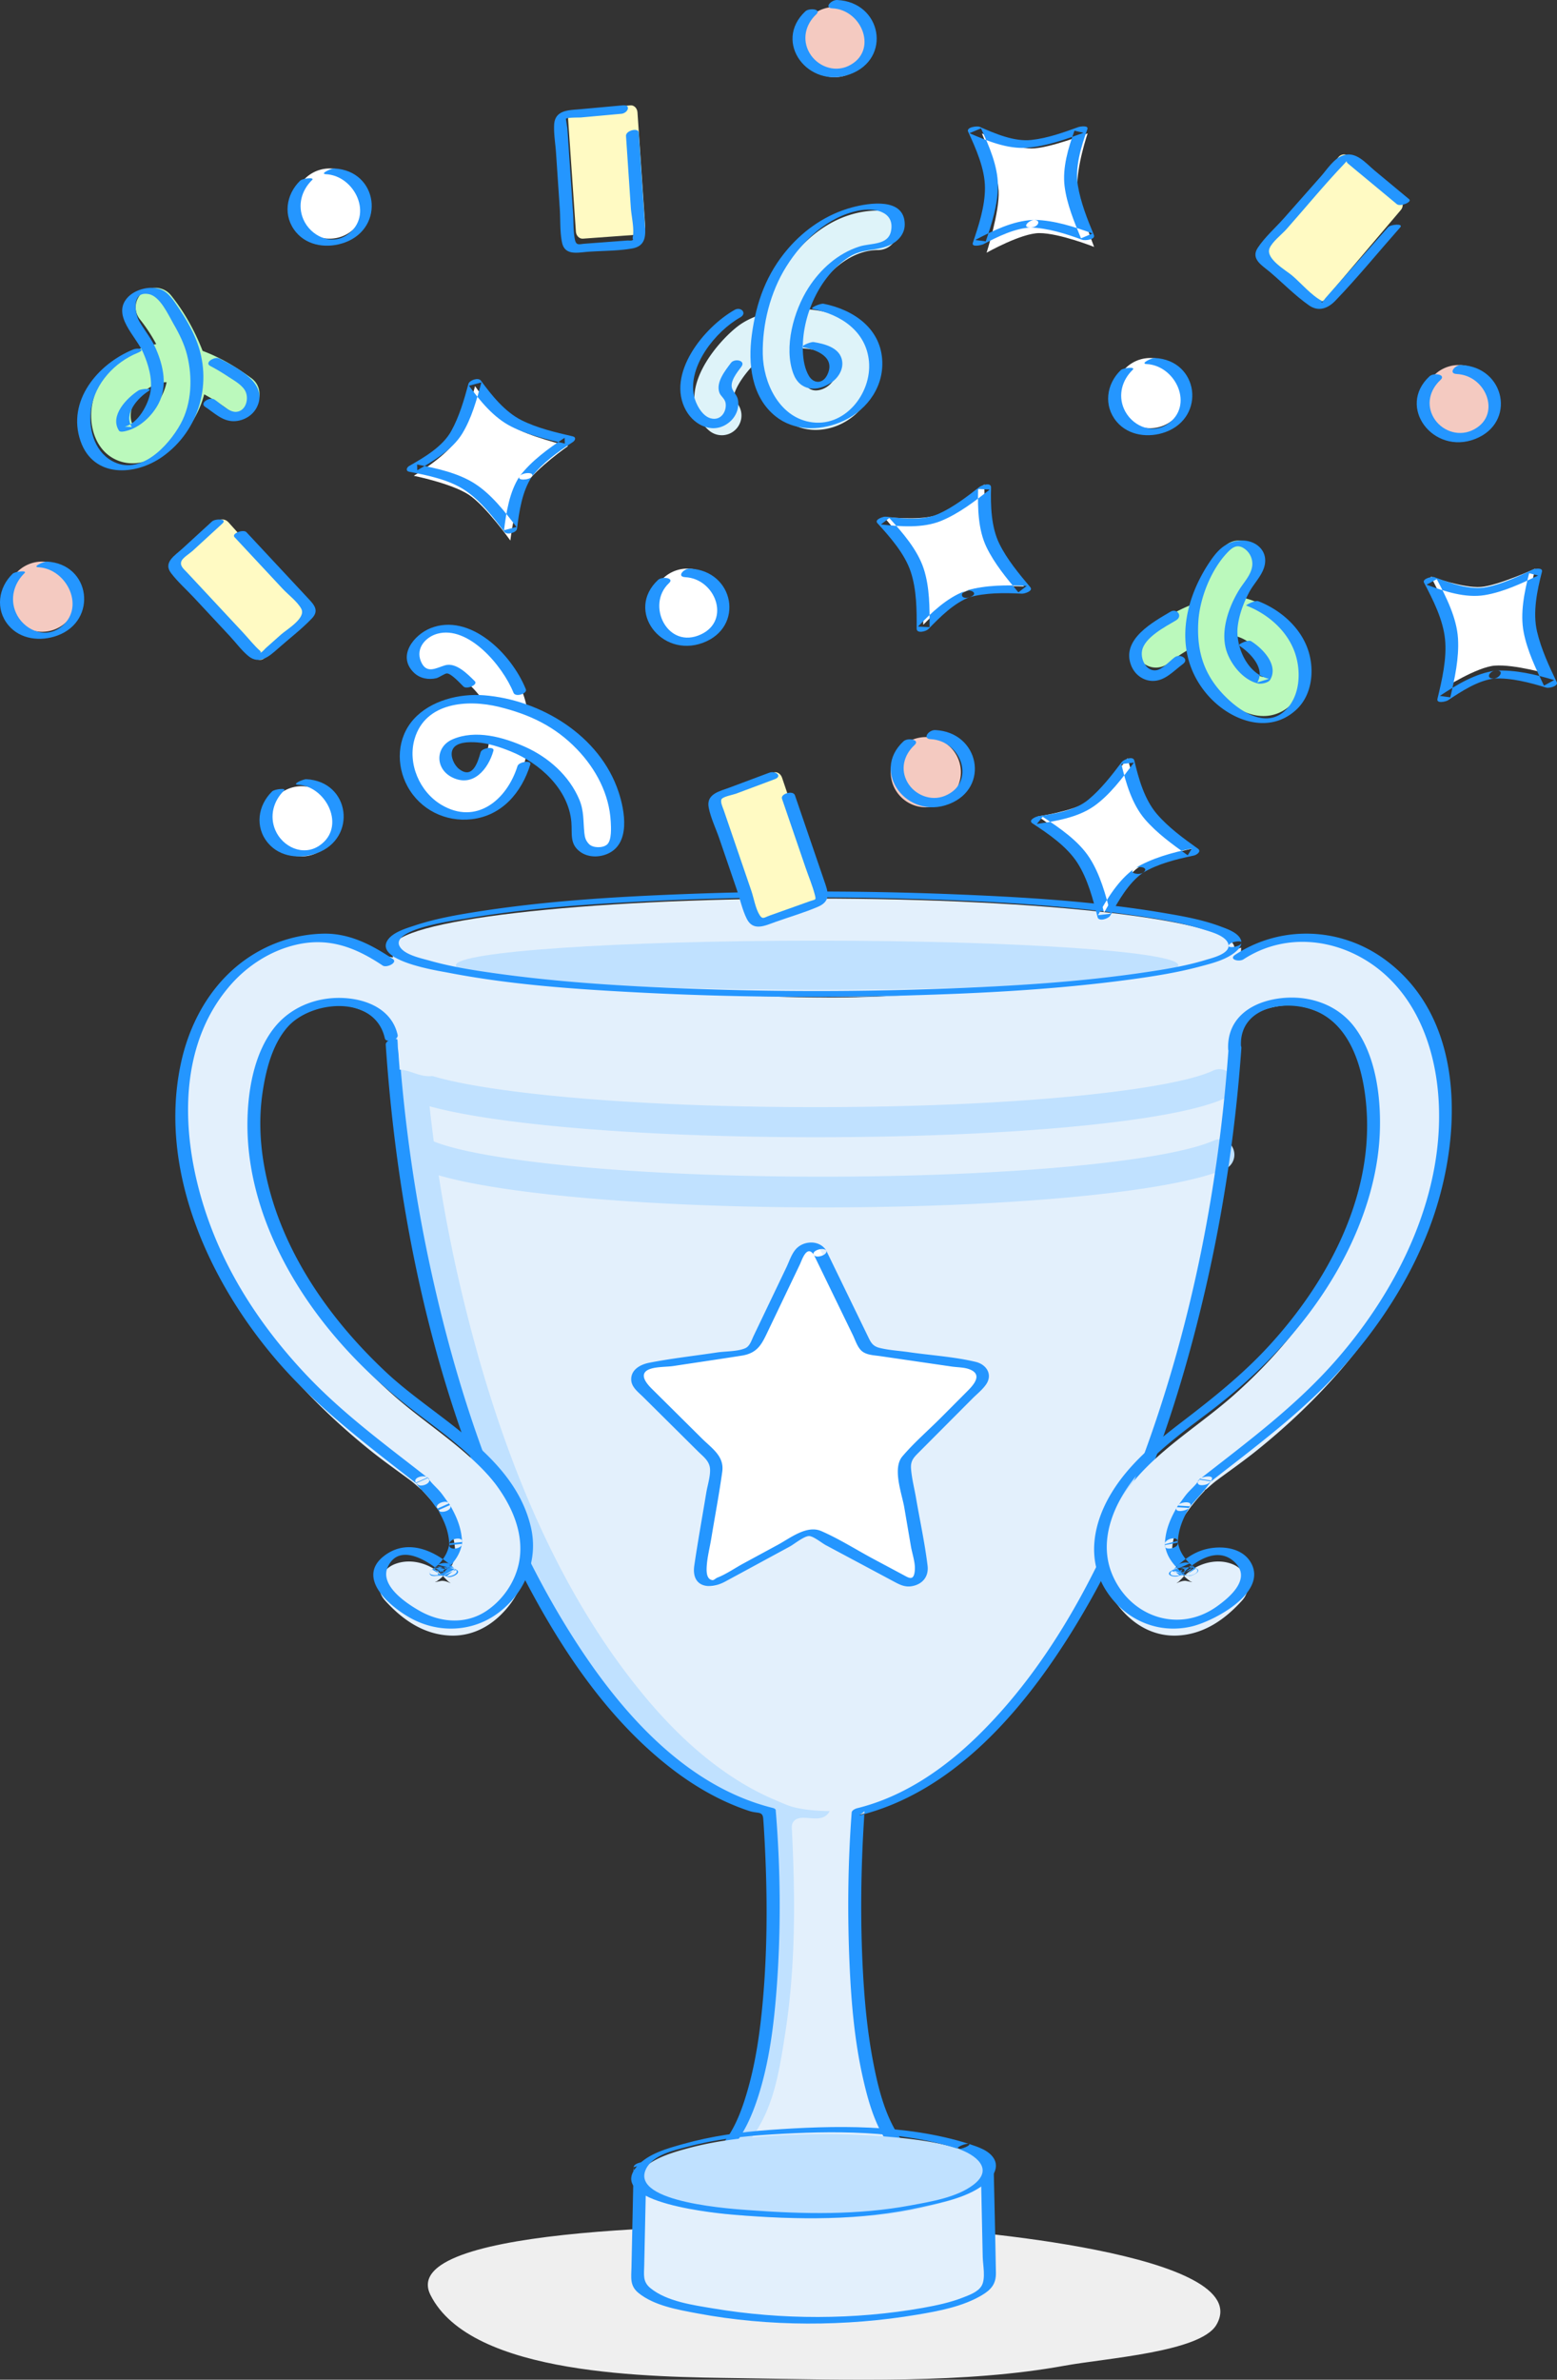 <svg xmlns="http://www.w3.org/2000/svg" width="222" height="339" viewBox="0 0 222 339">
    <rect x="0" y="0" width="222" height="339" fill="#333333" stroke="none"/>
    <g fill="none" fill-rule="evenodd">
        <path fill="#C0E1FF" d="M176 135s-26.863 7.135-60 7.135S56 135 56 135c0 57.002 23.534 116.245 53.719 123.596.113 1.376 3.348 41.836-7.886 49.441-1.416.959.378 3.372 2.064 3.624 3.722.555 1.414 1.339 11.908 1.339 7.135 0 8.064-.741 11.877-1.293 1.741-.251 3.473-2.73 2.024-3.738-10.496-7.306-7.544-47.947-7.437-49.37C152.459 251.262 176 192.01 176 135"/>
        <path fill="#E3F0FC" d="M121.393 257.847a17.403 17.403 0 0 0 3.46-.736c1.708-.563 3.324-1.416 4.894-2.272 2.26-1.232 4.39-2.686 6.39-4.286 2.167-1.733 4.186-3.639 6.077-5.654a77.14 77.14 0 0 0 5.726-6.898 99.707 99.707 0 0 0 5.334-8.014c1.072-1.787 2.447-3.698 3.062-5.681.587-1.893.673-3.923 1.076-5.856.572-2.742 1.64-4.803 3.14-7.192.666-1.064 1.41-2.047 2.197-3.03 1.927-2.41 2.792-4.821 3.761-7.733a193.248 193.248 0 0 0 3.356-11.228 207.304 207.304 0 0 0 2.759-11.717 215.343 215.343 0 0 0 3.567-24.398 209.363 209.363 0 0 0 .788-15.293c.003-.265-.098-2.824.02-2.859-.038.011-24.243 7.105-58.5 7.105C84.216 142.105 60 135 60 135c0 8.272.513 16.543 1.494 24.758a214.037 214.037 0 0 0 4.264 24.046c4.82 20.31 12.61 41.566 26.192 57.883 3.514 4.221 7.507 8.132 12.12 11.22 2.05 1.373 4.225 2.578 6.514 3.536.893.374 1.815.823 2.762 1.04 1.006.23 2.033.37 3.065.44 1.621.111 3.32.114 4.982-.076"/>
        <path fill="#E3F0FC" d="M118.588 256.45c.086-.114.22-.218.428-.31.828-.372 2.786.038 3.337.763.526.691-.03 1.75-.114 2.514-.946 8.545-.815 17.742.137 26.295.82 7.375 1.003 14.673 6.247 20.367 1.001 1.087 1.843 2.515 1.084 3.75-.5.814-3.395 1.088-4.41 1.26a65.265 65.265 0 0 1-10.976.91c-2.487-.003-5.002-.153-7.374-.825-1.249-.355-2.59-.997-2.903-2.141-.347-1.275 1.436-2.464 2.33-3.5 3.882-4.505 4.706-10.284 5.589-15.93 1.5-9.6 1.425-19.342.947-29.026-.015-.304-.028-.623.118-.903.91-1.726 4.001.454 5.197-1.55.397-.666.032-1.241.363-1.675"/>
        <path fill="#C0E1FF" d="M117.316 172c-27.669 0-51.584-2.408-58.158-5.855-1.039-.546-1.456-1.863-.931-2.942.525-1.08 1.794-1.513 2.834-.967 5.102 2.676 26.064 5.385 56.255 5.385 25.931 0 48.857-2.116 55.752-5.145 1.073-.47 2.311.05 2.765 1.164.454 1.113-.048 2.398-1.12 2.87-7.477 3.284-30.542 5.49-57.397 5.49M116.29 162c-28.874 0-53.233-2.471-59.236-6.009a2.15 2.15 0 0 1-.762-2.931 2.123 2.123 0 0 1 2.915-.766c4.46 2.628 25.981 5.421 57.083 5.421 30.09 0 51.28-2.615 56.663-5.2a2.124 2.124 0 0 1 2.839 1.012 2.148 2.148 0 0 1-1.005 2.856c-6.998 3.36-30.506 5.617-58.497 5.617"/>
        <path fill="#2496FF" d="M55.001 148.833c1.82 26.99 8.063 54.747 21.146 78.625 4.978 9.087 11.161 17.91 19.407 24.333 3.4 2.648 7.167 4.832 11.27 6.186 1.254.413 1.915-.02 2.003 1.126.07.924.124 1.85.175 2.775.42 7.694.45 15.449-.235 23.128-.378 4.244-.965 8.51-2.133 12.617-.904 3.177-2.195 6.745-4.771 8.97-.524.453-1.248.79-1.49 1.484-.324.93.32 1.935.973 2.546 1.093 1.021 2.527 1.037 3.884 1.444 3.44 1.032 7.049.94 10.616.924 2.546-.011 5.1-.094 7.614-.525 1.705-.293 3.746-.415 5.336-1.08 1.351-.565 3.388-2.546 2.195-4.102-.398-.519-1.092-.871-1.551-1.352a11.503 11.503 0 0 1-1.357-1.76c-1.99-3.112-2.912-6.917-3.598-10.502-.83-4.339-1.236-8.756-1.464-13.164-.362-6.985-.274-14.008.152-20.99.03-.504.063-1.01.101-1.513l-.782.614c12.868-3.182 22.445-13.912 29.356-24.628 9.775-15.159 15.909-32.663 19.974-50.142 2.642-11.358 4.349-22.923 5.177-34.553.058-.814-1.792-.486-1.84.2-1.368 19.203-5.086 38.348-11.603 56.487-5.33 14.831-12.644 30.017-24.035 41.196-4.855 4.765-10.627 8.76-17.305 10.41-.254.064-.758.29-.783.615-.545 7.233-.62 14.537-.294 21.781.24 5.363.71 10.769 1.895 16.015.861 3.81 2.108 8.258 5.06 11.028.26.243.623.445.856.71.762.867.478 1.963-.538 2.593-1.008.625-2.88.668-4.052.89-3.389.639-6.828.669-10.267.626-2.222-.028-4.596.05-6.762-.537-1.419-.384-3.71-.658-4.618-1.772-1.126-1.38.113-2.028 1.014-2.91a12.95 12.95 0 0 0 1.73-2.133c1.158-1.753 1.963-3.735 2.61-5.725 1.607-4.952 2.263-10.208 2.659-15.38.646-8.466.576-17.07-.125-25.534-.013-.154-.249-.263-.366-.292-13.122-3.251-22.678-14.785-29.457-25.791-9.396-15.256-15.294-32.656-19.167-50.067-2.443-10.98-4.02-22.141-4.777-33.362-.045-.671-1.884-.273-1.833.49"/>
        <path fill="#E3F0FC" d="M184.551 143.22c3.653.396 7.432 2.607 9.087 6.54 3.469 8.247 2.43 17.637-.83 25.868-3.573 9.024-9.884 16.897-16.845 23.073-6.388 5.667-14.394 9.748-17.865 18.083-2.027 4.867-1.271 9.518 2.46 13.222 1.954 1.939 4.441 3.093 7.227 2.987 3.796-.144 6.823-2.243 9.308-4.988 1.628-1.798.734-4.353-1.374-5.186-2.456-.97-5.377.026-7.093 1.922-.156.172-.913.907-.692.694.308-.295-.112.062-.233.105.438-.156.715-.319 1.217-.346.344-.019 1.481.37.85.083-.72-.328.013.011.116.086-.178-.129-.364-.243-.535-.38-.172-.138-.333-.288-.502-.429.032.027.472.495.156.161a14.483 14.483 0 0 1-.733-.826c-.734-.903-.783-.867-1.049-1.967a5.988 5.988 0 0 1-.14-.761c.01.086.022.511.023.058.001-.458.039-.914.11-1.367.135-.856.209-1.019.693-2.097a20.332 20.332 0 0 1 .983-1.87c-.354.572.037-.03.099-.119a29.21 29.21 0 0 1 1.764-2.294c.296-.344.605-.673.91-1.008.74-.808-.318.221.276-.281.52-.44 1.013-.902 1.56-1.308 1.915-1.417 3.859-2.776 5.717-4.27 4.152-3.337 8.067-7.029 11.59-11.04 6.85-7.797 12.074-17.062 14.26-27.307 1.877-8.8 1.19-19.453-4.509-26.777-3.646-4.686-9.187-7.606-15.126-7.477a15.627 15.627 0 0 0-5.566 1.158c-.912.373-1.716.89-2.581 1.344-.89.468-1.512-.481-2.484-.248-.675.162-2.08.545-2.485 1.119-1.224 1.736-.803 4.493-.803 6.466 0 .802.078 1.731-.037 2.514-.061.422-.225.819-.255 1.26-.042.62-.013 1.964.958 1.546.25-.108.396-.542.587-.755.843-.94 2.25-1.204 3.319-1.773.659-.35 1.082-.99 1.642-1.47.638-.544 1.442-.927 2.218-1.222 1.45-.552 3.057-.822 4.607-.722M47.449 143.22c-3.653.396-7.432 2.607-9.087 6.54-3.47 8.247-2.43 17.637.83 25.868 3.573 9.025 9.884 16.897 16.845 23.073 6.388 5.667 14.394 9.748 17.865 18.083 2.027 4.867 1.271 9.518-2.46 13.222-1.954 1.939-4.441 3.093-7.227 2.987-3.796-.144-6.823-2.243-9.308-4.988-1.628-1.798-.734-4.352 1.374-5.186 2.456-.97 5.377.026 7.093 1.922.156.172.913.907.692.694-.308-.295.112.062.233.105-.438-.156-.715-.319-1.217-.346-.344-.019-1.481.371-.85.083.72-.328-.013.011-.116.086.178-.128.364-.243.535-.38.172-.138.333-.288.502-.429-.032.027-.472.495-.156.161.252-.266.501-.54.733-.826.734-.902.783-.866 1.049-1.967.06-.248.112-.509.14-.761-.01.086-.022.511-.023.058a8.878 8.878 0 0 0-.11-1.367c-.135-.856-.209-1.019-.693-2.097a20.332 20.332 0 0 0-.983-1.87c.354.572-.037-.03-.099-.118a29.146 29.146 0 0 0-1.764-2.295c-.296-.344-.605-.673-.91-1.008-.74-.808.318.222-.276-.281-.52-.44-1.013-.902-1.56-1.308-1.915-1.417-3.859-2.776-5.717-4.27-4.152-3.337-8.067-7.029-11.59-11.039-6.85-7.798-12.074-17.062-14.26-27.308-1.877-8.8-1.19-19.453 4.509-26.777 3.646-4.686 9.187-7.606 15.126-7.477 3.377.074 6.168 1.747 9.4 2.385 1.07.211 2.262.423 3.222.815 2.13.87 1.692 2.9 2.624 4.583.68 1.23 1.994 2.14 2.294 3.57.169.802-.216 1.187-.298 1.89-.094.815.368 1.456.471 2.257.064.495-.029.996-.158 1.478-.18.675-.459 1.368-1.016 1.783-.88.656-2.154.637-3.167.375-.969-.251-1.946-.74-2.96-.76-.034-.684-.112-1.359-.145-2.044-.023-.454-.108-.904-.12-1.359-.065-2.67-.716-1.898-1.631-2.65-.689-.564-1.354-1.165-2.09-1.668-1.474-1.008-3.731-1.635-5.546-1.438"/>
        <path fill="#E3F0FC" d="M176 135c0-3.866-26.863-7-60-7s-60 3.134-60 7 26.863 7 60 7 60-3.134 60-7"/>
        <path fill="#C0E1FF" d="M168 137.5c0-1.933-23.057-3.5-51.5-3.5S65 135.567 65 137.5s23.057 3.5 51.5 3.5 51.5-1.567 51.5-3.5"/>
        <path fill="#2496FF" d="M177 134.252c-.065-1.274-2.014-1.914-2.95-2.267-2.605-.98-5.402-1.473-8.131-1.935-9.858-1.665-19.912-2.255-29.883-2.657a487.559 487.559 0 0 0-38.12-.04c-9.98.379-20.02.97-29.899 2.525-2.983.469-6.001 1.006-8.877 1.961-1.214.403-3.342 1-3.987 2.293-1.416 2.841 7.412 4.17 8.677 4.416 9.056 1.76 18.354 2.378 27.546 2.851 12.622.65 25.28.752 37.913.406 10.634-.29 21.309-.844 31.861-2.27 3.317-.449 6.647-.974 9.888-1.835 1.734-.462 3.914-.98 5.287-2.248.364-.336.648-.682.675-1.2.017-.337-1.789-.095-1.819.497-.061 1.2-2.42 1.733-3.242 1.986-2.832.87-5.788 1.348-8.709 1.78-9.393 1.394-18.916 1.953-28.394 2.313-12.009.456-24.04.464-36.05.026-9.488-.346-19.012-.905-28.423-2.237-3.067-.434-6.153-.931-9.14-1.78-1.15-.327-3.64-.818-4.26-2.064-1.236-2.481 8.216-3.705 9.328-3.895 8.874-1.52 17.916-2.11 26.894-2.535 11.957-.567 23.941-.654 35.906-.326 10.854.298 21.766.844 32.53 2.368 3.324.47 6.699.996 9.914 2.01 1.003.317 3.574.938 3.646 2.354.02.392 1.848.069 1.819-.497M176.937 148.967c-.216-5.816 7.01-6.778 11.17-4.717 5.048 2.501 6.494 9.204 6.77 14.31.673 12.43-5.762 24.27-13.98 33.197-3.746 4.069-7.989 7.442-12.37 10.793-3.834 2.93-7.635 6.075-10.133 10.264-2.54 4.258-3.488 9.37-.695 13.75 2.645 4.15 7.333 6.255 12.17 5.14 3.24-.746 11.055-4.918 8.423-9.204-1.181-1.924-3.754-2.294-5.813-1.93-2.261.4-3.816 1.692-5.406 3.231-.797.772 1 .845 1.492.397.048-.042.092-.088.132-.139.745-.807-.883-.831-1.329-.527-.108.078-.222.15-.338.216-1.016.614.365.996.962.77.682-.258.955-.08 1.547-.026.381.034 1.877-.619 1.057-1.05a4.1 4.1 0 0 0-.49-.233c-.561-.25-2.286.486-1.435.95.138.075.28.143.418.219.554.305 2.243-.385 1.435-.95l-.916-.7c-.501-.42-2.268.165-1.687.749.09.088.178.179.265.27l1.687-.748c-1.061-1.095-1.737-1.975-1.969-3.498-.11-.726-1.874-.252-1.827.488.005.087.01.174.018.26.053.67 1.82.281 1.832-.339.042-2.033.726-3.594 1.74-5.33.472-.807-1.37-.678-1.72-.109l-.142.233c-.513.834 1.354.574 1.72.108.999-1.274 2.374-2.568 3.2-3.934.526-.871-1.296-.515-1.606-.252-.147.124-.305.274-.341.47-.131.715 1.208.463 1.5.234 6.679-5.22 13.368-10.112 19.068-16.45 5.187-5.768 9.49-12.334 12.31-19.565 4.83-12.381 5.769-30.1-6.396-38.772-6.29-4.482-14.634-4.763-21.117-.55-1.035.673.513 1.084 1.166.66 6.43-4.18 14.574-2.83 20.148 2.151 4.844 4.327 7.09 10.77 7.606 17.089 1.139 13.908-5.572 27.6-14.557 37.858-5.744 6.557-12.566 11.584-19.393 16.92l1.501.234c-.117.195-.119.234-.004.117l-1.606-.252c-.482.799-1.336 1.458-1.92 2.2-.446.565-.837 1.17-1.28 1.734l1.72.108.144-.232-1.72-.109c-1.07 1.832-1.814 3.489-1.858 5.63l1.832-.339a8.633 8.633 0 0 1-.018-.26l-1.827.487c.25 1.642.96 2.574 2.109 3.758.493.51 2.233-.182 1.687-.748a12.799 12.799 0 0 0-.265-.271l-1.687.749c.435.366.702.574 1.168.9l1.435-.949c-.138-.076-.28-.144-.418-.22-.478.318-.957.634-1.435.95a4.1 4.1 0 0 1 .49.234l1.056-1.051c-1.153-.104-1.855-.131-2.983.296l.962.77a3.65 3.65 0 0 0 .338-.216l-1.329-.528c-.04.05-.084.096-.132.138l1.492.397c1.852-1.794 5.01-3.975 7.443-1.698 2.493 2.334-.587 4.984-2.533 6.363-5.38 3.813-12.202 1.515-14.814-4.393-2.24-5.066.264-10.604 3.598-14.553 3.132-3.71 7.182-6.468 10.996-9.42 8.145-6.305 15.286-14.318 19.582-23.726 2.284-5.002 3.781-10.426 3.915-15.94.117-4.803-.632-10.547-3.614-14.504-2.634-3.494-7.076-4.754-11.294-4.015-3.85.675-6.888 3-6.735 7.142.025.676 1.856.289 1.828-.487M56.696 147.429c-.801-3.593-4.322-5.097-7.727-5.26-3.78-.183-7.515 1.258-9.884 4.26-2.97 3.764-3.825 9.333-3.805 13.984.023 5.31 1.286 10.558 3.358 15.435 3.984 9.374 10.821 17.517 18.747 23.855 3.612 2.89 7.507 5.47 10.756 8.786 3.356 3.426 6.512 8.197 5.995 13.205-.32 3.105-2.163 6.017-4.747 7.764-2.93 1.98-6.547 1.717-9.543.022-1.926-1.089-5.78-3.646-4.544-6.287 1.71-3.654 6.222-.555 8.025 1.193.561-.25 1.122-.5 1.684-.748a1.112 1.112 0 0 1-.132-.138l-1.558.848c.108.079.22.15.338.217l1.26-1.018c-1.015-.385-1.67-.28-2.699-.188l.272 1.01c.158-.088.32-.166.488-.233l-.96-.77c-.136.075-.28.144-.417.22l1.164.658c.457-.32.776-.571 1.203-.93l-1.49-.397c-.089.089-.177.18-.264.27-.763.792 1.008.894 1.49.397 1.19-1.231 1.947-2.212 2.207-3.92l-1.834.19c-.005.088-.01.175-.018.262l1.833-.191c-.044-2.204-.771-3.874-1.87-5.757l-1.684.748.143.233 1.684-.748c-.442-.564-.83-1.17-1.276-1.733-.587-.74-1.434-1.397-1.918-2.2l-1.684.75c.033.07.065.085.098.045l1.629-.718c-6.098-4.773-12.255-9.253-17.573-14.933-4.823-5.151-8.973-10.957-11.925-17.375-5.277-11.47-7.704-27.608 1.375-37.945 2.436-2.774 5.714-4.871 9.331-5.711 4.686-1.088 8.475.382 12.338 2.963.563.377 2.22-.423 1.433-.949-3.003-2.006-6.17-3.666-9.874-3.593a19.922 19.922 0 0 0-9.204 2.49c-6.017 3.316-9.706 9.384-11.122 15.97-3.178 14.789 3.586 30.21 12.912 41.445 6.067 7.31 13.454 12.778 20.876 18.587.434.34 1.747-.067 1.628-.718-.025-.136-.14-.224-.238-.307-.474-.403-2.153-.03-1.684.748.483.8 1.329 1.459 1.918 2.2.447.561.835 1.168 1.276 1.732.422.54 2.125-.03 1.684-.748l-.143-.233c-.359-.584-2.108.022-1.684.748.986 1.69 1.68 3.225 1.72 5.2.018.835 1.78.5 1.834-.191.008-.087.014-.174.019-.261.053-.834-1.73-.49-1.834.19-.217 1.43-.872 2.31-1.863 3.334l1.49.396c.086-.092.174-.182.264-.27.805-.811-1.012-.798-1.49-.397l-.877.669c-1.051.737.538 1.004 1.164.658.137-.075.28-.143.417-.219.997-.544-.33-1.05-.96-.77-.168.068-.33.145-.489.234-.736.388-.62 1.09.272 1.01.677-.061 1.142-.124 1.823.134.496.188 2.062-.533 1.261-1.018a3.687 3.687 0 0 1-.338-.216c-.441-.302-2.106.253-1.558.849.04.05.084.096.132.138.51.466 2.248-.2 1.684-.748-2.637-2.557-6.722-4.638-10.17-2.052-4.132 3.098.632 7.181 3.573 8.844 4.09 2.313 9.108 2.096 12.835-.822 3.718-2.91 5.535-7.512 4.43-12.13-2.446-10.227-13.468-15.32-20.555-21.933-8.458-7.892-15.473-18.042-17.482-29.6-.589-3.39-.715-6.86-.212-10.27.47-3.192 1.358-6.794 3.512-9.298 3.393-3.946 12.535-4.718 13.93 1.539.16.715 1.989.25 1.824-.487"/>
        <path fill="#FFF" d="M116.912 177.948l6.344 13.36c.24.503.7.852 1.232.93l14.108 2.104c1.34.2 1.879 1.92.913 2.912l-10.175 10.444c-.383.394-.557.96-.465 1.515l2.451 14.696c.233 1.396-1.164 2.465-2.363 1.809l-12.633-6.905a1.567 1.567 0 0 0-1.519.005l-12.593 6.98c-1.195.662-2.598-.398-2.373-1.795l2.367-14.711a1.76 1.76 0 0 0-.474-1.511l-10.234-10.383c-.971-.986-.442-2.71.897-2.918l14.095-2.188a1.64 1.64 0 0 0 1.226-.938l6.268-13.397a1.601 1.601 0 0 1 2.928-.009"/>
        <path fill="#2496FF" d="M116.013 178.689l3.346 6.885 2.231 4.59c.325.67.626 1.632 1.165 2.182.683.697 1.813.703 2.716.835l4.837.705 5.398.786c.757.11 1.7.1 2.426.354 2.288.801.394 2.548-.48 3.425l-3.49 3.5c-1.814 1.82-3.838 3.56-5.502 5.52-1.453 1.712-.056 5.338.275 7.278l.939 5.5c.174 1.02.626 2.296.568 3.333-.098 1.757-.858 1.194-1.706.74l-4.197-2.241c-2.451-1.31-4.886-2.867-7.437-3.973-2.078-.9-4.432 1-6.186 1.95l-4.927 2.668c-1.209.655-2.448 1.525-3.731 2.022-.145.056-.482.363-.644.349-.933-.081-.89-1.337-.847-2.006.085-1.305.436-2.646.648-3.936.522-3.168 1.127-6.335 1.567-9.516.305-2.205-1.475-3.307-2.919-4.738l-7.137-7.077c-.681-.676-1.842-2-.533-2.682.916-.476 2.622-.397 3.636-.55 3.241-.493 6.486-.965 9.724-1.476 2.385-.376 2.923-1.776 3.865-3.743l4.435-9.263c.308-.644.988-2.898 2.026-1.307.335.515 2.104-.08 1.69-.716-.959-1.47-3.221-1.398-4.336-.093-.597.698-.92 1.739-1.31 2.552l-4.654 9.72c-.315.658-.55 1.495-1.191 1.784-1.102.494-2.852.432-4.039.612-3.22.488-6.492.843-9.688 1.47-1.262.247-2.658 1.005-2.545 2.508.077 1.013 1.033 1.706 1.702 2.368l7.818 7.752c.767.76 1.685 1.387 1.717 2.59.03 1.058-.374 2.278-.546 3.32-.567 3.444-1.194 6.884-1.702 10.337-.448 3.046 2.073 3.55 4.397 2.296 3.078-1.661 6.15-3.332 9.226-4.997.596-.323 2.04-1.5 2.747-1.489.61.01 1.843 1.01 2.351 1.281l9.573 5.114c.9.48 1.683.939 2.76.74 1.521-.28 2.39-1.396 2.206-2.91-.391-3.228-1.1-6.45-1.648-9.656-.233-1.366-.607-2.78-.71-4.163-.084-1.136.388-1.601 1.112-2.328l7.632-7.656c.637-.639 1.426-1.26 1.947-2.007.996-1.432.06-2.858-1.458-3.223-3.076-.74-6.391-.931-9.521-1.387-1.379-.201-2.865-.273-4.217-.615-1.016-.257-1.26-.847-1.676-1.703a77346.354 77346.354 0 0 0-5.882-12.103c-.307-.632-2.087-.06-1.82.488"/>
        <path fill="#FFF" d="M162.346 123.552c-2.187 1.419-4.926 6.448-4.926 6.448s-1.453-5.862-3.128-8.236c-1.715-2.432-6.292-5.467-6.292-5.467s4.979-.722 7.107-2.103c2.128-1.38 5.684-6.194 5.684-6.194s1.092 4.788 2.808 7.22c1.51 2.143 6.401 5.665 6.401 5.665s-5.23 1.095-7.654 2.667"/>
        <path fill="#2496FF" d="M161.793 123.704c-2.29 1.605-3.899 4.258-5.24 6.665l1.79-.206c-.685-2.692-1.486-5.631-3.007-7.98-1.565-2.42-4.287-4.265-6.666-5.83l-.844 1.024c2.71-.397 5.837-.921 8.124-2.516 2.267-1.581 4.077-4.033 5.727-6.224l-1.789.205c.634 2.688 1.515 5.71 3.34 7.843 1.713 2.002 3.983 3.632 6.12 5.156l.594-.976c-2.783.583-5.696 1.367-8.149 2.84-1.068.64.524 1.01 1.166.624 2.165-1.3 4.798-1.937 7.254-2.451.403-.084 1.138-.587.593-.975-2.051-1.463-4.224-3.04-5.87-4.965-1.756-2.054-2.59-4.998-3.2-7.59-.173-.73-1.533-.136-1.79.205-1.413 1.877-2.934 3.831-4.742 5.344-1.89 1.58-4.767 2.023-7.148 2.372-.38.056-1.526.574-.844 1.023 2.3 1.512 4.906 3.286 6.416 5.637 1.455 2.266 2.21 5.138 2.868 7.73.173.68 1.562.2 1.789-.207 1.196-2.147 2.633-4.693 4.674-6.123 1.024-.717-.54-1.063-1.166-.625"/>
        <path fill="#FFF" d="M74.925 69.02c-1.493 2.185-2.16 7.98-2.16 7.98s-3.51-4.948-5.934-6.53C64.348 68.85 59 67.777 59 67.777s4.326-2.615 5.78-4.741C66.231 60.909 67.731 55 67.731 55s2.78 4.078 5.263 5.698C75.183 62.126 81 63.536 81 63.536s-4.42 3.064-6.075 5.484"/>
        <path fill="#2496FF" d="M74.1 67.829c-1.464 2.206-1.914 5.138-2.236 7.703l1.777-.463c-1.676-2.21-3.575-4.652-5.952-6.18-2.365-1.518-5.472-2.19-8.22-2.716l.026.82c2.286-1.31 4.984-2.919 6.382-5.177 1.359-2.196 2.091-4.874 2.762-7.335l-1.778.463c1.602 2.19 3.557 4.58 6.053 5.83 2.347 1.177 5.061 1.827 7.619 2.415-.01-.273-.018-.546-.027-.82-2.326 1.526-4.712 3.264-6.405 5.46-.523.677 1.337.587 1.728.08 1.533-1.987 3.737-3.554 5.841-4.934.36-.236.523-.694-.026-.82-2.438-.561-5.04-1.17-7.275-2.29-2.39-1.2-4.267-3.545-5.803-5.645-.368-.505-1.636-.052-1.777.463-.617 2.269-1.304 4.665-2.458 6.734-1.238 2.219-3.816 3.718-6 4.97-.371.212-.516.716.025.82 2.633.505 5.628 1.118 7.878 2.594 2.268 1.487 4.09 3.869 5.702 5.992.346.457 1.707.093 1.777-.463.309-2.455.718-5.313 2.116-7.42.485-.732-1.372-.618-1.728-.081"/>
        <path fill="#FFF" d="M137.98 84.135c-2.455.791-6.34 4.865-6.34 4.865s.063-5.924-.955-8.599c-1.042-2.739-4.685-6.775-4.685-6.775s4.965.576 7.354-.194c2.39-.77 7.006-4.432 7.006-4.432s-.143 4.815.9 7.555c.918 2.413 4.74 6.99 4.74 6.99s-5.299-.287-8.02.59"/>
        <path fill="#2496FF" d="M137.619 84.19c-2.605.951-4.85 3.12-6.744 5.071l1.663.078c.023-2.728.02-5.73-.84-8.342-.888-2.7-3.01-5.125-4.9-7.208l-1.194.92c2.753.305 5.973.563 8.589-.51 2.52-1.035 4.805-2.8 6.935-4.463l-1.663-.078c-.07 2.719-.009 5.805 1.194 8.293 1.129 2.334 2.882 4.453 4.547 6.433l1.194-.92c-2.813-.141-5.821-.14-8.543.643-1.094.315-.84 1.315.27.995 2.412-.695 5.086-.658 7.58-.532.348.017 1.659-.368 1.195-.92-1.602-1.904-3.31-3.947-4.41-6.185-1.174-2.393-1.256-5.396-1.188-8.012.021-.815-1.336-.333-1.663-.077-1.801 1.407-3.754 2.91-5.855 3.843-2.224.99-5.116.648-7.49.385-.342-.038-1.67.393-1.194.919 1.823 2.009 3.908 4.36 4.763 6.96.83 2.523.856 5.429.834 8.06-.007.77 1.345.405 1.663.078 1.692-1.744 3.681-3.753 6.004-4.602 1.194-.436.116-1.146-.747-.83"/>
        <path fill="#FFF" d="M148.19 33.207C145.61 33.208 140.67 36 140.67 36s1.87-5.837 1.718-8.804c-.155-3.04-2.389-8.189-2.389-8.189s4.548 2.148 7.056 2.147c2.508-.001 8.02-2.154 8.02-2.154s-1.608 4.715-1.452 7.755c.137 2.679 2.376 8.419 2.376 8.419s-4.954-1.968-7.81-1.967"/>
        <path fill="#2496FF" d="M147.306 31.329c-2.877.12-5.763 1.551-8.256 2.857l1.5.2c.857-2.522 1.75-5.303 1.734-7.98-.015-2.767-1.263-5.629-2.413-8.124l-1.64.691c2.504 1.094 5.425 2.29 8.217 2.074 2.735-.212 5.488-1.199 8.044-2.125l-1.293-.307c-.889 2.468-1.737 5.298-1.405 7.931.32 2.528 1.363 5.054 2.339 7.404l1.64-.691c-2.612-.961-5.423-1.862-8.234-1.938-.746-.02-1.93 1.05-.693 1.084 2.533.068 5.122.891 7.48 1.759.354.13 1.923-.008 1.64-.692-.936-2.254-1.878-4.63-2.281-7.036-.442-2.631.462-5.546 1.354-8.022.22-.615-1.08-.385-1.294-.307-2.13.772-4.43 1.591-6.699 1.833-2.464.262-5.16-.907-7.368-1.872-.349-.152-1.942.037-1.64.691 1.126 2.445 2.393 5.286 2.4 8 .007 2.62-.888 5.358-1.728 7.828-.24.707 1.277.317 1.498.201 2.061-1.08 4.502-2.292 6.87-2.39.945-.04 1.492-1.122.228-1.07"/>
        <path fill="#FFF" d="M213.135 94.82c-2.548.195-7.227 3.18-7.227 3.18s1.42-5.606 1.053-8.374c-.376-2.835-2.961-7.488-2.961-7.488s4.653 1.67 7.133 1.48c2.479-.189 7.769-2.618 7.769-2.618s-1.243 4.536-.867 7.371c.331 2.498 2.965 7.705 2.965 7.705s-5.041-1.472-7.865-1.256"/>
        <path fill="#2496FF" d="M213.253 95.539c-2.843.352-5.584 2.019-7.959 3.592l1.487.21c.643-2.683 1.27-5.6 1.104-8.376-.178-2.945-1.68-5.908-3.027-8.464l-1.457.792c2.573.955 5.534 1.936 8.29 1.483 2.622-.43 5.225-1.648 7.622-2.793l-1.283-.323c-.683 2.651-1.312 5.701-.778 8.43.514 2.627 1.744 5.195 2.893 7.584l1.457-.793c-2.68-.809-5.543-1.484-8.349-1.342-.935.047-1.48 1.187-.225 1.124 2.489-.126 5.1.582 7.478 1.3.318.096 1.74-.201 1.457-.792-1.102-2.29-2.22-4.71-2.807-7.202-.645-2.733.009-5.845.698-8.52.166-.641-1.033-.443-1.282-.323-2.074.99-4.281 2.023-6.528 2.495-2.43.51-5.265-.563-7.546-1.41-.314-.116-1.755.229-1.458.792 1.29 2.448 2.721 5.268 2.998 8.072.274 2.772-.438 5.795-1.082 8.478-.176.736 1.232.38 1.487.212 1.942-1.287 4.258-2.814 6.585-3.102.915-.114 1.48-1.28.225-1.124"/>
        <path fill="#BBF9BC" d="M23.756 54.448c-1.85.005-3.711 1.434-4.611 2.913-.743 1.22-.53 2.69-.23 3.086.135-.018.472-.098 1.036-.454 1.753-1.106 3.365-3.4 3.805-5.545zm-5.82 11.473a5.615 5.615 0 0 1-2.893-1.44c-2.41-2.301-2.731-6.68-.73-9.97 1.515-2.49 4.467-4.931 7.963-5.488a22.874 22.874 0 0 0-2.325-3.53 2.743 2.743 0 0 1 .46-3.894 2.847 2.847 0 0 1 3.956.452c1.843 2.29 3.364 4.96 4.522 7.934 2.263.837 4.573 2.132 6.983 3.91a2.743 2.743 0 0 1 .566 3.88 2.846 2.846 0 0 1-3.943.556 27.354 27.354 0 0 0-3.38-2.158c-.901 3.465-3.305 6.708-6.123 8.487-2.034 1.283-3.74 1.485-5.057 1.261z"/>
        <path fill="#2496FF" d="M29.96 52.121c.886.47 1.745.978 2.581 1.536.843.563 2.154 1.242 2.53 2.267.395 1.075-.086 2.625-1.361 2.746-1.05.099-2.306-1.219-3.128-1.757-.66-.433-2.173.492-1.336 1.04 1.313.86 2.475 2.083 4.131 2.046 1.313-.03 2.626-.764 3.24-1.976 1.76-3.468-2.983-5.701-5.321-6.942-.685-.363-2.198.584-1.336 1.04"/>
        <path fill="#2496FF" d="M19.748 55.621c-1.622 1.031-4.148 3.577-2.795 5.712.18.284.758.123 1.003.066 1.979-.458 3.781-2.188 4.678-3.956 1.256-2.476.673-5.262-.38-7.703-.619-1.434-1.553-2.552-2.343-3.872-.721-1.203-1.215-4.482 1.332-3.962 1.595.327 2.75 2.942 3.487 4.215.817 1.41 1.552 2.88 1.948 4.467.791 3.175.671 6.861-.915 9.769-1.767 3.239-5.881 7.555-9.847 5.277-2.558-1.468-3.37-4.76-2.913-7.504.593-3.558 3.353-6.535 6.642-7.872 1.204-.49.074-.766-.651-.472-5.039 2.048-9.502 7.333-7.508 13.053 1.833 5.262 7.768 4.97 11.656 2.234 5.33-3.75 7.264-10.702 4.799-16.725-.644-1.572-1.52-3.071-2.474-4.476-.71-1.045-1.444-2.306-2.72-2.706-1.498-.468-3.552.085-4.593 1.259-2.233 2.517 1.262 5.506 2.26 7.807.742 1.709 1.346 3.717 1.038 5.594-.29 1.758-1.757 4.507-3.664 4.949l1.004.066c-1.219-1.922.913-4.197 2.375-5.126.778-.493-1.058-.323-1.419-.094"/>
        <path fill="#BBF9BC" d="M179.074 95.997c.568.348.906.424 1.041.44.293-.402.484-1.877-.277-3.09-.92-1.468-2.799-2.872-4.646-2.849.471 2.142 2.116 4.417 3.882 5.499zm-2.963 4.72c-2.84-1.74-5.289-4.952-6.241-8.411a27.262 27.262 0 0 0-3.34 2.213 2.834 2.834 0 0 1-3.943-.499 2.756 2.756 0 0 1 .505-3.896c2.378-1.817 4.663-3.149 6.909-4.021 1.11-2.997 2.587-5.694 4.391-8.017a2.834 2.834 0 0 1 3.941-.512 2.756 2.756 0 0 1 .518 3.895 22.92 22.92 0 0 0-2.266 3.571c3.498.506 6.48 2.909 8.031 5.381 2.048 3.265 1.796 7.657-.575 10a5.596 5.596 0 0 1-2.865 1.485c-1.31.244-3.016.067-5.065-1.188z"/>
        <path fill="#2496FF" d="M166.888 87.14c-2.322 1.397-7.091 3.884-5.607 7.657.53 1.347 1.74 2.178 3.047 2.202 1.753.033 2.968-1.394 4.338-2.409.976-.722-.425-1.517-1.17-.965-.756.56-1.75 1.742-2.664 1.86-1.327.172-2.214-1.446-2.004-2.74.316-1.954 3.428-3.516 4.85-4.372 1.035-.623.106-1.772-.79-1.233"/>
        <path fill="#2496FF" d="M176.632 91.942c1.499.922 3.867 3.26 2.638 5.268l1.67-.51c-3.082-.666-4.788-4.573-4.47-7.4.193-1.706.835-3.423 1.638-4.933.692-1.301 1.965-2.471 2.235-3.961.386-2.122-1.465-3.516-3.422-3.4-2.256.135-3.424 1.489-4.597 3.277-3.77 5.754-4.98 13.105-.174 18.68 3.12 3.618 8.701 5.83 12.69 2.125 2.222-2.063 2.593-5.528 1.732-8.303-1.037-3.34-3.96-5.893-7.142-7.133-.493-.192-1.849.565-1.743.607 2.987 1.163 5.688 3.426 6.854 6.478 1.046 2.741.907 6.571-1.463 8.627-3.283 2.849-7.908-1.217-9.845-3.849-1.967-2.672-2.559-5.612-2.377-8.881.184-3.323 1.761-7.364 4.07-9.836.775-.83 1.49-1.37 2.54-.615a2.64 2.64 0 0 1 1.04 1.6c.345 1.651-1.016 2.942-1.807 4.216-1.456 2.345-2.643 5.65-1.912 8.421.547 2.075 2.437 4.48 4.627 4.954.418.09 1.423-.108 1.67-.51 1.294-2.115-1.083-4.528-2.71-5.529-.426-.262-1.92.497-1.742.607"/>
        <path fill="#DEF3F9" d="M113.695 49.624c-.066 1.706.202 3.305.828 4.638.198.423.802 1.712 2.46 1.262 1.237-.335 2.41-1.518 2.267-3.132-.055-.627-.293-1.427-1.653-2.064-1.09-.51-2.498-.721-3.902-.704zm6.094 10.834c-.44.204-.891.37-1.345.492-3.76 1.02-7.288-.666-8.99-4.295-.758-1.617-1.195-3.43-1.323-5.337-1.526 1.324-3.462 3.883-3.529 5.372-.01.241.025.27.118.35a2.817 2.817 0 0 1 .34 3.96 2.793 2.793 0 0 1-3.947.34c-1.445-1.22-2.193-2.961-2.106-4.901.195-4.349 4.53-8.806 6.478-10.172.947-.664 2.1-1.186 3.361-1.56a23.166 23.166 0 0 1 2.775-6.243c3.419-5.391 8.37-8.477 13.585-8.464A2.806 2.806 0 0 1 128 32.817a2.806 2.806 0 0 1-2.807 2.803c-3.207-.007-6.515 2.183-8.847 5.861-.526.828-.975 1.69-1.349 2.568 1.793.119 3.521.508 4.968 1.186 2.877 1.346 4.605 3.712 4.865 6.663.36 4.083-2.101 7.196-5.041 8.56z"/>
        <path fill="#2496FF" d="M104.227 51.687c-.849 1.133-2.176 2.77-1.657 4.244.185.526.787.837.89 1.497.181 1.168-.67 2.591-2.174 2.15-1.213-.357-2.096-2.05-2.337-3.185-.902-4.253 3.084-9.198 6.595-11.178 1.038-.585.1-1.58-.79-1.078-4.357 2.456-9.851 9.143-6.938 14.343 1.239 2.212 4 3.454 6.174 1.665.928-.763 1.454-1.989 1.229-3.188-.125-.662-.613-1.023-.824-1.586-.38-1.014.707-2.327 1.312-3.135.673-.899-.98-1.218-1.48-.55M115.9 44.016c4.015.794 7.62 3.193 8.001 7.502.402 4.54-3.5 9.543-8.508 8.579-4.375-.843-6.561-5.628-6.635-9.642-.078-4.275 1.076-8.847 3.355-12.483 2.303-3.676 5.872-7.093 10.31-7.975 2.158-.429 5.158.068 4.625 2.888-.396 2.093-2.88 1.712-4.506 2.23-3.083.984-5.57 3.232-7.28 5.896-2.091 3.26-3.545 8.46-2.146 12.218.914 2.457 3.357 2.683 5.444 1.245 1.076-.742 1.828-2.063 1.442-3.379-.478-1.63-2.501-2.12-3.98-2.364-.458-.077-2.071.653-1.524.744 1.99.33 4.653 1.434 3.47 3.899-.654 1.366-1.962 1.287-2.625.186-.603-1.004-.818-2.293-.867-3.445-.213-4.977 2.312-10.757 6.606-13.52 1.855-1.193 3.767-.816 5.664-1.622 1.258-.534 2.265-1.608 2.254-3.024-.032-3.861-5.1-3.052-7.53-2.4-3.565.959-6.702 3.089-9.084 5.846-3.125 3.616-4.572 7.679-5.193 12.322-.545 4.064-.09 8.796 3.385 11.585 2.58 2.07 6.13 2.09 9.108.906 3.579-1.42 6.195-4.684 6.116-8.577-.097-4.746-4.007-7.495-8.377-8.359-.458-.09-2.083.634-1.525.744"/>
        <path fill="#FFF" d="M69.784 105.193c-1.676-.244-3.282-.148-4.664.325-.438.15-1.774.607-1.506 2.28.2 1.248 1.242 2.522 2.85 2.552.623.011 1.438-.138 2.21-1.405.62-1.015.978-2.374 1.11-3.752zm-11.336 4.838a8.298 8.298 0 0 1-.342-1.37c-.606-3.793 1.431-7.076 5.193-8.364 1.676-.574 3.51-.813 5.405-.738-1.144-1.635-3.463-3.802-4.925-4.024-.236-.036-.269-.004-.357.08a2.807 2.807 0 0 1-3.942-.084 2.743 2.743 0 0 1 .084-3.905c1.357-1.29 3.154-1.84 5.059-1.55 4.269.646 8.205 5.365 9.346 7.418.554.999.947 2.183 1.182 3.46a23.027 23.027 0 0 1 5.864 3.375c4.955 3.919 7.474 9.097 6.906 14.21-.168 1.516-1.545 2.61-3.076 2.444-1.53-.167-2.635-1.531-2.467-3.047.348-3.143-1.462-6.617-4.842-9.29a17.696 17.696 0 0 0-2.39-1.591c-.307 1.745-.876 3.399-1.698 4.746-1.634 2.68-4.152 4.126-7.09 4.072-4.066-.076-6.877-2.815-7.91-5.842z"/>
        <path fill="#2496FF" d="M67.7 97.041c-1.02-1.01-2.688-2.736-4.26-2.262-1.282.386-2.666 1.31-3.439-.593-.76-1.873.723-3.458 2.357-3.908 4.397-1.213 9.293 4.524 10.861 8.41.276.684 2.007.12 1.756-.502-2.066-5.118-8.03-10.929-13.603-8.694-2.333.936-4.816 3.952-2.352 6.334.865.836 2.087 1.043 3.202.785.34-.079 1.187-.667 1.478-.68.611-.026 1.9 1.391 2.373 1.86.474.47 2.13-.25 1.626-.75M73.785 109.131c-1.505 4.816-5.875 8.473-10.856 5.514-3.095-1.839-4.848-5.876-3.813-9.392 1.545-5.252 7.597-5.64 12.036-4.555 4.335 1.06 7.985 2.77 11.135 6.052 2.675 2.787 4.588 6.369 4.794 10.294.04.767.17 2.673-.533 3.268-.628.532-2.029.494-2.572-.076-.472-.495-.59-.942-.657-1.575-.176-1.686-.035-3.123-.72-4.756-1.436-3.42-4.421-6.042-7.744-7.52-3.111-1.383-7.056-2.492-10.348-1.057-2.444 1.066-2.502 4.177-.041 5.409 2.977 1.49 5.158-1.173 5.889-3.798.184-.664-1.654-.405-1.83.228-.406 1.457-1.154 3.876-3.072 2.378-.686-.536-1.274-1.76-.972-2.646.437-1.28 2.55-1.211 3.537-1.142 1.626.114 3.269.667 4.775 1.271 4.114 1.648 8.284 5.371 8.675 10.098.138 1.657-.287 3.122 1.29 4.242 1.123.798 2.668.794 3.898.247 3.257-1.45 2.447-6.068 1.54-8.805-2.66-8.033-11.11-13.133-19.207-13.767-3.476-.272-7.599.733-10.012 3.419-2.371 2.638-2.541 6.493-.876 9.558 1.807 3.325 5.432 5.115 9.15 4.68 4.33-.508 7.11-3.785 8.364-7.797.201-.645-1.634-.401-1.83.228"/>
        <path fill="#FFFAC3" d="M187.432 42.731l-7.062-6.295a1.124 1.124 0 0 1-.107-1.556l10.582-12.502a1.05 1.05 0 0 1 1.482-.131l7.277 6.084c.471.394.53 1.11.132 1.58l-10.797 12.712a1.05 1.05 0 0 1-1.507.108"/>
        <path fill="#2496FF" d="M197.909 32.377l-7.173 8.107-1.724 1.948c-.12.136-.304.464-.467.528-.524.209.368.137-.072-.096-1.515-.803-2.935-2.503-4.23-3.607-.866-.738-3.825-2.394-3.231-3.876.378-.945 1.765-1.996 2.431-2.748 2.747-3.104 5.396-6.333 8.259-9.333.55-.578.093-.34.464-.026.783.663 1.58 1.311 2.37 1.967l4.636 3.847c.483.401 2.223-.311 1.746-.707l-4.916-4.08c-1.29-1.07-2.658-2.818-4.539-2.155-1.3.458-2.262 2.006-3.127 2.983l-5.261 5.946c-1.203 1.358-2.746 2.713-3.743 4.23-1.064 1.617.672 2.533 1.792 3.489 1.816 1.547 3.57 3.35 5.53 4.715 1.366.951 2.706.41 3.753-.68 3.215-3.342 6.168-6.97 9.24-10.442.508-.574-1.356-.441-1.738-.01"/>
        <path fill="#FFFAC3" d="M116.402 128.175l-7.735 2.777c-.49.176-1.048-.15-1.245-.73l-5.353-15.74c-.192-.563.03-1.16.501-1.35l7.66-3.074c.495-.199 1.073.129 1.274.722l5.428 16.036c.195.577-.042 1.184-.53 1.36"/>
        <path fill="#2496FF" d="M111.499 113.788l3.36 9.808c.432 1.26.968 2.53 1.309 3.82.23.87.127.672-.66.953l-3.03 1.08-2.777.989c-.752.268-.96.588-1.384-.068-.596-.923-.829-2.419-1.184-3.455l-3.947-11.52c-.12-.35-.532-1.194-.294-1.564.23-.358 1.667-.624 2.048-.767l5.505-2.059c1.196-.447.124-1.261-.77-.926l-5.661 2.117c-1.386.519-3.336.89-2.969 2.83.281 1.482 1.03 3.003 1.516 4.425l2.514 7.338c.454 1.325.776 2.865 1.41 4.115.92 1.813 2.628.946 4.074.43 2.01-.716 4.108-1.32 6.07-2.162 1.568-.675 1.574-1.698 1.086-3.123l-4.373-12.762c-.256-.747-2.09-.22-1.843.501"/>
        <path fill="#FFFAC3" d="M91.151 33.415l-8.04.583c-.511.037-.958-.41-.999-1l-1.109-15.992c-.04-.573.322-1.07.817-1.124l8.045-.877c.52-.057.986.396 1.027.998l1.105 16.287c.04.586-.338 1.088-.846 1.125"/>
        <path fill="#2496FF" d="M89.259 19.386l.685 10.2c.083 1.236.515 2.96.28 4.187-.085.447.195.246-.038.433-.134.107-.584.043-.76.057a9279.037 9279.037 0 0 1-6.042.452c-.819.061-1.24.33-1.43-.657-.224-1.167-.166-2.472-.245-3.657l-.812-12.095c-.008-.112-.222-1.354-.207-1.378.14-.215 1.918-.174 2.14-.195l5.753-.522c.955-.087 1.454-1.317.205-1.204l-6.08.553c-1.577.143-3.581.08-3.696 2.206-.07 1.31.183 2.722.27 4.03l.533 7.924c.104 1.55 0 3.318.325 4.84.4 1.88 2.227 1.419 3.63 1.314 2.085-.156 4.287-.115 6.347-.475 1.726-.302 1.966-1.48 1.863-3.013l-.907-13.502c-.049-.728-1.869-.31-1.814.502"/>
        <path fill="#FFFAC3" d="M43.723 88.216l-6.046 5.562c-.383.353-1.021.277-1.424-.17L25.311 81.464c-.392-.435-.417-1.063-.056-1.42l5.864-5.802c.38-.375 1.035-.306 1.447.151L43.69 86.776c.4.445.415 1.089.033 1.44"/>
        <path fill="#2496FF" d="M33.435 76.516l6.85 7.341c.79.848 2.117 1.836 2.668 2.86.717 1.333-2.025 2.912-2.89 3.68l-2.165 1.925c-.144.127-.534.601-.713.633-.507.09.234.055-.085-.225-.874-.767-1.624-1.74-2.414-2.587L26.64 81.52c-.41-.44-1.047-.914-.768-1.59.205-.499 1.19-1.09 1.583-1.45l4.254-3.9c.776-.71-1.027-.712-1.475-.302l-4.254 3.899c-1.038.95-2.74 1.936-1.603 3.447.941 1.25 2.203 2.36 3.274 3.508l5.115 5.483c.859.92 1.679 2.05 2.66 2.851 1.556 1.272 2.99.01 4.16-1.03 1.61-1.43 3.4-2.785 4.882-4.338 1.089-1.14.305-1.959-.555-2.88l-8.774-9.404c-.432-.463-2.185.187-1.704.703"/>
        <path fill="#F4CAC1" d="M137 110a5 5 0 1 1-10 0 5 5 0 0 1 10 0"/>
        <path fill="#2496FF" d="M132.706 105.3c4.407.208 6.509 6.223 2.021 8.07-2.014.828-4.296-.14-5.317-1.889-1.074-1.841-.568-3.913.989-5.349.836-.77-.965-1.093-1.572-.534-4.727 4.356.535 11.262 6.504 8.935 5.876-2.29 4.313-10.233-1.982-10.532-.923-.044-1.906 1.238-.643 1.299"/>
        <path fill="#F4CAC1" d="M11 85a5 5 0 1 1-10 0 5 5 0 0 1 10 0"/>
        <path fill="#2496FF" d="M5.468 80.809c4.133.206 6.86 5.912 3.078 8.618-2.306 1.65-5.282.174-6.294-2.181-.855-1.99-.27-4.135 1.254-5.613.424-.411-1.36-.234-1.707.102-2.044 1.983-2.49 5.08-.591 7.344 1.7 2.028 4.58 2.333 6.965 1.462 5.8-2.117 4.774-10.227-1.504-10.54-.438-.022-2.145.76-1.2.808"/>
        <path fill="#F4CAC1" d="M124 6a5 5 0 1 1-10 0 5 5 0 0 1 10 0"/>
        <path fill="#2496FF" d="M118.69 1.19c4.285.205 6.568 6.16 2.287 8.201-2.083.994-4.493.006-5.567-1.867-1.07-1.865-.596-4.018.973-5.48.816-.76-1.007-.94-1.546-.437-4.705 4.384.43 11.158 6.366 8.968 5.994-2.212 4.523-10.27-1.832-10.574-.84-.04-1.948 1.128-.68 1.189"/>
        <path fill="#FFF" d="M169 56a5 5 0 1 1-10 0 5 5 0 0 1 10 0"/>
        <path fill="#2496FF" d="M163.476 51.86c4.193.208 6.879 5.997 2.938 8.594-2.285 1.506-5.16.089-6.161-2.22-.857-1.976-.262-4.096 1.258-5.563.462-.446-1.349-.292-1.716.063-2.05 1.977-2.478 5.076-.583 7.334 1.69 2.013 4.589 2.353 6.971 1.48 5.788-2.118 4.764-10.235-1.521-10.548-.475-.023-2.158.81-1.186.86"/>
        <path fill="#FFF" d="M48 117a5 5 0 1 1-10 0 5 5 0 0 1 10 0"/>
        <path fill="#2496FF" d="M42.466 111.783c4.06.203 6.964 6.026 3.086 8.668-2.342 1.595-5.281.188-6.299-2.2-.85-1.996-.276-4.153 1.252-5.638.403-.393-1.365-.205-1.702.123-2.041 1.985-2.498 5.077-.596 7.349 1.705 2.035 4.577 2.322 6.964 1.452 5.797-2.112 4.782-10.222-1.496-10.537-.42-.02-2.139.737-1.209.783"/>
        <path fill="#FFF" d="M103 86a5 5 0 1 1-10 0 5 5 0 0 1 10 0"/>
        <path fill="#2496FF" d="M97.696 82.22c4.276.204 6.554 6.116 2.276 8.14-4.797 2.267-7.913-4.198-4.584-7.292.822-.764-.995-.981-1.553-.464-4.702 4.37.435 11.163 6.372 8.972 5.991-2.212 4.516-10.271-1.841-10.575-.862-.041-1.938 1.158-.67 1.218"/>
        <path fill="#F4CAC1" d="M213 57a5 5 0 1 1-10 0 5 5 0 0 1 10 0"/>
        <path fill="#2496FF" d="M207.703 53.28c4.346.206 6.51 6.121 2.137 8.05-2.044.9-4.373-.025-5.43-1.841-1.073-1.847-.574-3.932.986-5.373.832-.768-.973-1.065-1.567-.517-4.731 4.37.534 11.26 6.499 8.934 5.881-2.293 4.314-10.233-1.976-10.532-.907-.043-1.914 1.218-.65 1.278"/>
        <path fill="#FFF" d="M52 29a5 5 0 1 1-10 0 5 5 0 0 1 10 0"/>
        <path fill="#2496FF" d="M46.47 24.816c4.13.206 6.86 5.902 3.075 8.604-2.306 1.647-5.28.177-6.293-2.176-.855-1.988-.27-4.13 1.254-5.606.43-.416-1.358-.242-1.707.097-2.045 1.982-2.488 5.079-.59 7.342 1.697 2.026 4.58 2.336 6.966 1.465 5.799-2.118 4.771-10.228-1.507-10.542-.443-.021-2.147.769-1.199.816"/>
        <path fill="#EFEFEF" d="M62.876 322.666c-1.716 1.166-2.343 2.567-1.51 4.238 5.794 11.622 31.597 11.684 44.115 11.872 15.744.239 32.128.806 46.294-1.773 5.928-1.08 19.367-1.944 21.653-5.81 5.994-10.151-36.92-13.661-43.864-13.911-11.576-.419-56.889-1.281-66.688 5.384"/>
        <path fill="#E3F0FC" d="M140.654 309c0 3.152-10.847 5.707-24.654 5.707S91.346 312.152 91.346 309L91 325.29c0 3.154 11.193 5.71 25 5.71s25-2.556 25-5.71l-.346-16.29"/>
        <path fill="#2496FF" d="M139.85 308.614c-.165 2.708-5.989 3.452-7.846 3.807-5.493 1.052-11.135 1.333-16.715 1.28-5.36-.053-10.805-.412-16.05-1.597-1.815-.41-6.918-1.295-7.075-3.875-.03-.502-1.81-.106-1.822.497l-.305 14.247c-.032 1.495-.265 2.64 1.008 3.674 2.25 1.822 5.656 2.387 8.39 2.902 10.17 1.913 21.162 1.894 31.357.18 3.088-.522 6.464-1.145 9.207-2.77 1.345-.8 2.026-1.634 2-3.19-.086-5.18-.221-10.36-.332-15.54-.01-.465-1.837-.14-1.823.497l.273 12.795c.025 1.137.447 3.036-.15 4.085-.505.884-1.747 1.326-2.632 1.671-1.83.72-3.791 1.134-5.716 1.48-9.75 1.733-20.214 1.725-29.974.08-2.821-.472-6.565-.98-8.896-2.878-1.13-.918-.923-1.898-.895-3.232l.31-14.498c-.607.165-1.215.33-1.822.497.166 2.75 5.376 3.718 7.283 4.169 6.216 1.469 12.734 1.787 19.094 1.725 5.961-.058 12.073-.456 17.871-1.956 1.93-.5 6.907-1.605 7.071-4.324.04-.642-1.78-.257-1.812.274"/>
        <path fill="#C0E1FF" d="M137.28 306.257c-3.318-1.095-6.865-1.538-10.319-1.843a108.99 108.99 0 0 0-14.83-.284c-4.698.228-9.485.663-14.05 1.903-1.882.512-6.851 1.798-7.058 4.448-.003.038 0 .073.001.109-.019.101-.03.204-.021.31.15 1.926 3.355 2.71 4.748 3.09 3.806 1.034 7.746 1.468 11.665 1.71 8.8.543 18.29.58 26.854-1.897 1.993-.577 5.965-1.644 6.657-4.084.569-2.01-2.317-3.023-3.648-3.462"/>
        <path fill="#2496FF" d="M138.133 305.4c-8.961-2.85-19.17-2.647-28.425-1.983-4.148.297-8.27.874-12.29 2-2.2.617-4.932 1.341-6.55 3.135-4.823 5.342 11.943 6.799 13.86 6.956 8.877.729 18.036.864 26.78-1.12 2.99-.679 6.812-1.412 9.218-3.552.928-.826 1.721-2.115.984-3.345-.722-1.204-2.365-1.682-3.577-2.092-.394-.133-1.994.544-1.511.707 2.371.8 5.198 2.812 2.167 5.125-2.391 1.823-6.137 2.408-8.96 2.936-7.51 1.402-15.278 1.243-22.861.688-2.121-.156-17.121-1.017-14.876-5.835.97-2.082 4.063-2.709 6.018-3.23 3.88-1.035 7.866-1.486 11.857-1.732 8.718-.537 18.226-.631 26.655 2.048.397.126 1.99-.555 1.51-.707"/>
    </g>
</svg>
